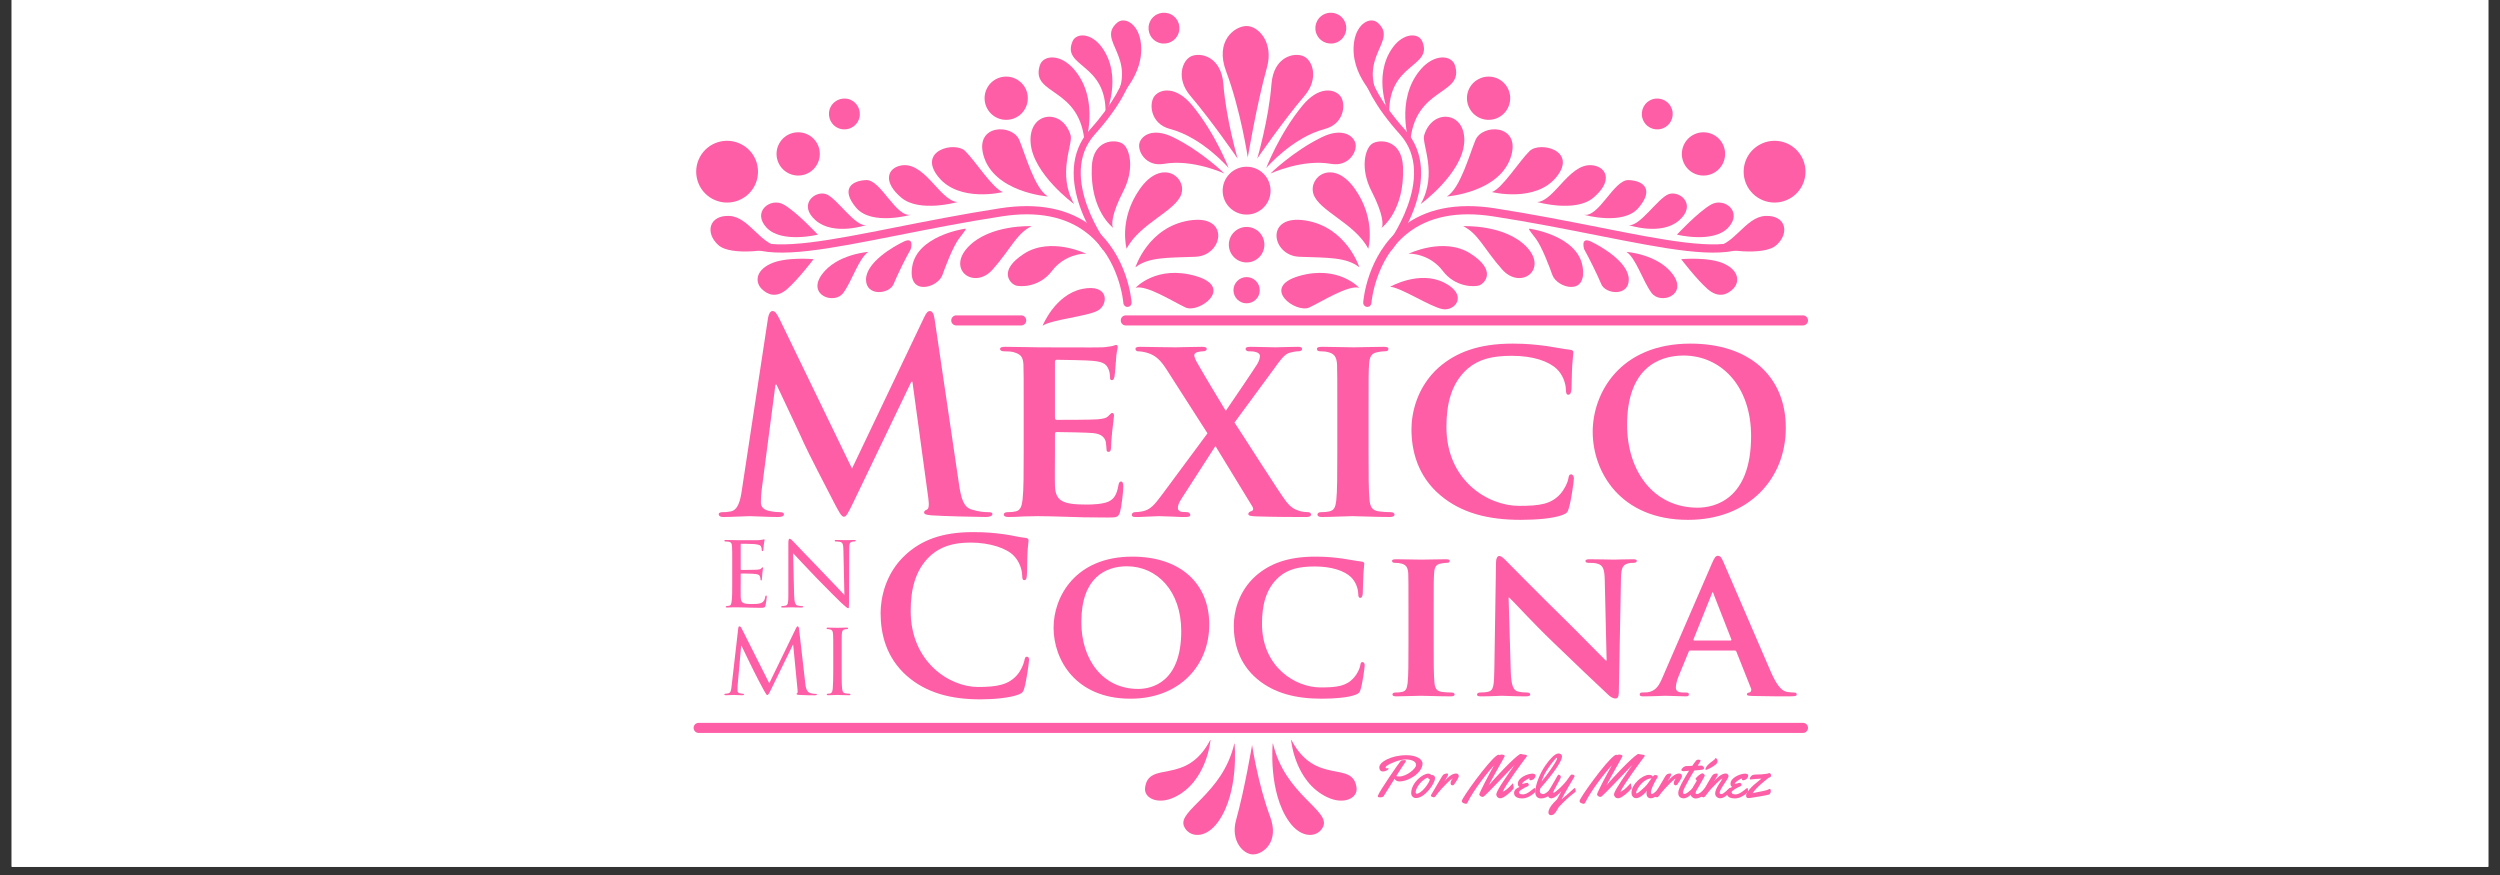 <svg xmlns="http://www.w3.org/2000/svg" xmlns:xlink="http://www.w3.org/1999/xlink" width="200" zoomAndPan="magnify" viewBox="0 0 150 52.5" height="70" preserveAspectRatio="xMidYMid meet" version="1.0"><rect x="0" y="0" width="150" height="52.5" fill="#333333" stroke="none"/><defs><clipPath id="id1"><path d="M 0.707 0 L 149.293 0 L 149.293 52.004 L 0.707 52.004 Z M 0.707 0 " clip-rule="nonzero"/></clipPath><clipPath id="id2"><path d="M 67.117 18.824 L 108.48 18.824 L 108.48 19.605 L 67.117 19.605 Z M 67.117 18.824 " clip-rule="nonzero"/></clipPath><clipPath id="id3"><path d="M 41.617 43.258 L 108.48 43.258 L 108.48 44 L 41.617 44 Z M 41.617 43.258 " clip-rule="nonzero"/></clipPath><clipPath id="id4"><path d="M 104 8 L 108.48 8 L 108.48 13 L 104 13 Z M 104 8 " clip-rule="nonzero"/></clipPath><clipPath id="id5"><path d="M 41.617 8 L 46 8 L 46 13 L 41.617 13 Z M 41.617 8 " clip-rule="nonzero"/></clipPath><clipPath id="id6"><path d="M 68 0.754 L 71 0.754 L 71 3 L 68 3 Z M 68 0.754 " clip-rule="nonzero"/></clipPath><clipPath id="id7"><path d="M 78 0.754 L 81 0.754 L 81 3 L 78 3 Z M 78 0.754 " clip-rule="nonzero"/></clipPath><clipPath id="id8"><path d="M 74.012 44.684 L 76.484 44.684 L 76.484 51.266 L 74.012 51.266 Z M 74.012 44.684 " clip-rule="nonzero"/></clipPath></defs><g clip-path="url(#id1)"><path fill="#ffffff" d="M 0.707 0 L 149.293 0 L 149.293 59.434 L 0.707 59.434 Z M 0.707 0 " fill-opacity="1" fill-rule="nonzero"/><path fill="#ffffff" d="M 0.707 0 L 149.293 0 L 149.293 52.004 L 0.707 52.004 Z M 0.707 0 " fill-opacity="1" fill-rule="nonzero"/><path fill="#ffffff" d="M 0.707 0 L 149.293 0 L 149.293 52.004 L 0.707 52.004 Z M 0.707 0 " fill-opacity="1" fill-rule="nonzero"/></g><path fill="#fd5ea6" d="M 61.574 19.227 C 61.574 19.395 61.438 19.527 61.27 19.527 L 57.379 19.527 C 57.211 19.527 57.074 19.395 57.074 19.227 C 57.074 19.059 57.211 18.922 57.379 18.922 L 61.27 18.922 C 61.438 18.922 61.574 19.059 61.574 19.227 " fill-opacity="1" fill-rule="nonzero"/><g clip-path="url(#id2)"><path fill="#fd5ea6" d="M 108.48 19.227 C 108.48 19.395 108.344 19.527 108.176 19.527 L 67.547 19.527 C 67.379 19.527 67.246 19.395 67.246 19.227 C 67.246 19.059 67.379 18.922 67.547 18.922 L 108.176 18.922 C 108.344 18.922 108.48 19.059 108.48 19.227 " fill-opacity="1" fill-rule="nonzero"/></g><g clip-path="url(#id3)"><path fill="#fd5ea6" d="M 108.48 43.672 C 108.48 43.84 108.344 43.977 108.176 43.977 L 41.922 43.977 C 41.754 43.977 41.617 43.84 41.617 43.672 C 41.617 43.504 41.754 43.371 41.922 43.371 L 108.176 43.371 C 108.344 43.371 108.48 43.504 108.48 43.672 " fill-opacity="1" fill-rule="nonzero"/></g><path fill="#fd5ea6" d="M 66.348 6.859 C 66.348 6.859 67.375 4.594 66.125 2.855 C 65.484 1.961 64.57 1.949 64.348 2.492 C 63.699 4.059 66.422 3.758 66.332 6.852 " fill-opacity="1" fill-rule="nonzero"/><path fill="#fd5ea6" d="M 66.875 6.09 C 66.875 6.09 68.773 4.539 68.434 2.461 C 68.258 1.395 67.461 0.984 67.023 1.367 C 65.77 2.465 68.301 3.387 66.867 6.074 " fill-opacity="1" fill-rule="nonzero"/><path fill="#fd5ea6" d="M 65.102 8.672 C 65.102 8.672 66.031 5.996 64.438 4.156 C 63.621 3.211 62.586 3.289 62.387 3.93 C 61.816 5.77 64.871 5.148 65.086 8.664 " fill-opacity="1" fill-rule="nonzero"/><path fill="#fd5ea6" d="M 67.742 18.395 C 67.84 18.355 67.902 18.262 67.895 18.152 C 67.887 18.035 67.672 15.309 65.562 13.625 C 64.176 12.52 62.309 12.141 60.012 12.496 C 57.738 12.848 55.621 13.27 53.754 13.637 C 49.824 14.418 46.719 15.031 45.195 14.406 C 45.07 14.352 44.926 14.414 44.871 14.539 C 44.82 14.664 44.883 14.809 45.008 14.859 C 46.668 15.543 49.68 14.945 53.852 14.121 C 55.715 13.754 57.824 13.332 60.086 12.984 C 62.238 12.648 63.977 12.992 65.25 14.008 C 67.191 15.551 67.402 18.16 67.402 18.188 C 67.414 18.32 67.531 18.426 67.664 18.414 C 67.691 18.414 67.719 18.406 67.742 18.395 " fill-opacity="1" fill-rule="nonzero"/><path fill="#fd5ea6" d="M 62.555 19.547 C 62.555 19.547 63.301 17.676 64.934 17.336 C 66.566 17 66.52 18.293 65.852 18.645 C 65.184 18.992 63.059 19.18 62.555 19.547 " fill-opacity="1" fill-rule="nonzero"/><path fill="#fd5ea6" d="M 65.188 15.23 C 65.188 15.23 63.055 14.188 61.449 15.219 C 59.848 16.254 60.625 16.996 60.906 17.113 C 61.223 17.242 62.387 17.227 63.117 16.258 C 63.848 15.289 64.973 15.188 65.188 15.23 " fill-opacity="1" fill-rule="nonzero"/><path fill="#fd5ea6" d="M 57.801 13.742 C 57.801 13.742 55.039 14.16 54.734 15.984 C 54.43 17.809 56.273 17.277 56.547 16.496 C 56.719 16.004 57.176 14.801 57.539 14.316 C 57.902 13.832 58.094 13.652 57.801 13.742 " fill-opacity="1" fill-rule="nonzero"/><path fill="#fd5ea6" d="M 54.641 14.957 C 54.641 14.957 54.887 14.191 54.242 14.488 C 53.602 14.789 51.965 15.738 51.961 16.773 C 51.961 17.805 53.363 17.652 53.613 17.051 C 53.859 16.449 54.387 15.395 54.641 14.957 " fill-opacity="1" fill-rule="nonzero"/><path fill="#fd5ea6" d="M 52.105 15.113 C 52.105 15.113 50.191 15.246 49.305 16.48 C 48.418 17.715 50.062 18.297 50.598 17.574 C 51.129 16.852 51.527 15.488 52.105 15.113 " fill-opacity="1" fill-rule="nonzero"/><path fill="#fd5ea6" d="M 48.816 15.551 C 48.816 15.551 47.117 15.391 46.203 15.84 C 45.289 16.285 45.34 16.965 45.688 17.32 C 46.035 17.672 46.57 17.918 47.23 17.344 C 47.891 16.766 48.816 15.551 48.816 15.551 " fill-opacity="1" fill-rule="nonzero"/><path fill="#fd5ea6" d="M 46.516 14.91 C 46.516 14.91 43.898 15.43 43.094 14.699 C 42.289 13.969 42.543 12.898 43.766 12.957 C 44.992 13.012 45.691 14.852 46.977 14.816 C 48.262 14.781 46.516 14.91 46.516 14.91 " fill-opacity="1" fill-rule="nonzero"/><path fill="#fd5ea6" d="M 49.07 14.078 C 49.07 14.078 46.895 14.617 45.996 13.66 C 45.098 12.703 46.23 11.828 47.016 12.27 C 47.801 12.711 49.07 14.078 49.07 14.078 " fill-opacity="1" fill-rule="nonzero"/><path fill="#fd5ea6" d="M 51.996 13.496 C 51.996 13.496 50.043 14.172 48.949 13.23 C 47.855 12.285 48.895 11.422 49.555 11.645 C 50.215 11.871 51.336 13.668 51.996 13.496 " fill-opacity="1" fill-rule="nonzero"/><path fill="#fd5ea6" d="M 54.672 12.879 C 54.672 12.879 52.293 13.57 51.363 12.457 C 50.434 11.348 51.086 10.84 51.973 10.805 C 52.859 10.77 53.762 13.094 54.672 12.879 " fill-opacity="1" fill-rule="nonzero"/><path fill="#fd5ea6" d="M 57.457 12.121 C 57.457 12.121 55.164 12.777 54.078 11.859 C 52.996 10.945 53.246 10.188 53.895 9.973 C 55.418 9.473 56.371 12.074 57.457 12.121 " fill-opacity="1" fill-rule="nonzero"/><path fill="#fd5ea6" d="M 60.176 11.523 C 60.176 11.523 57.547 12.18 56.293 10.605 C 55.035 9.031 57.297 8.457 57.914 9.066 C 58.535 9.672 59.555 11.312 60.176 11.523 " fill-opacity="1" fill-rule="nonzero"/><path fill="#fd5ea6" d="M 62.875 11.789 C 62.875 11.789 59.617 11.547 59.004 9.305 C 58.496 7.449 60.746 7.414 61.16 8.406 C 61.52 9.258 62.078 11.32 62.875 11.789 " fill-opacity="1" fill-rule="nonzero"/><path fill="#fd5ea6" d="M 64.445 12.242 C 64.445 12.242 61.969 10.434 61.836 8.559 C 61.703 6.68 63.75 6.469 64.238 8.121 C 64.391 8.645 63.414 10.422 64.445 12.242 " fill-opacity="1" fill-rule="nonzero"/><path fill="#fd5ea6" d="M 66.812 13.688 C 66.812 13.688 65.391 12.672 65.508 10 C 65.582 8.34 66.949 8.336 67.367 8.629 C 67.789 8.918 68.094 10.125 67.395 11.48 C 66.691 12.84 66.656 13.555 66.812 13.688 " fill-opacity="1" fill-rule="nonzero"/><path fill="#fd5ea6" d="M 67.598 14.926 C 67.598 14.926 67.098 13.168 68.395 11.332 C 69.695 9.488 71.191 10.598 70.887 11.625 C 70.582 12.652 68.363 13.41 67.598 14.926 " fill-opacity="1" fill-rule="nonzero"/><path fill="#fd5ea6" d="M 68.125 16.039 C 68.125 16.039 68.887 13.625 71.355 13.23 C 73.824 12.832 73.402 15.34 71.73 15.406 C 70.055 15.469 68.902 15.418 68.125 16.039 " fill-opacity="1" fill-rule="nonzero"/><path fill="#fd5ea6" d="M 68.137 17.266 C 68.137 17.266 69.395 15.879 71.746 16.562 C 74.102 17.25 71.922 18.82 71.133 18.449 C 70.344 18.078 68.801 17.09 68.137 17.266 " fill-opacity="1" fill-rule="nonzero"/><path fill="#fd5ea6" d="M 61.895 13.57 C 61.895 13.57 59.379 13.453 58.082 14.824 C 56.789 16.195 58.457 17.398 59.551 16.18 C 60.641 14.957 60.98 14.016 61.895 13.57 " fill-opacity="1" fill-rule="nonzero"/><path fill="#fd5ea6" d="M 66.195 15.023 C 66.059 14.844 62.863 10.598 65.391 7.781 C 68.234 4.621 67.699 2.922 67.691 2.906 L 68.074 2.766 C 68.102 2.844 68.727 4.684 65.695 8.055 C 63.391 10.617 66.488 14.734 66.52 14.773 " fill-opacity="1" fill-rule="nonzero"/><path fill="#fd5ea6" d="M 74.867 9.445 C 74.867 9.445 74.445 6.625 73.566 4.277 C 72.887 2.465 74.059 1.582 74.773 1.562 C 75.484 1.539 76.441 2.531 76.016 4.051 C 75.395 6.277 74.867 9.445 74.867 9.445 " fill-opacity="1" fill-rule="nonzero"/><path fill="#fd5ea6" d="M 75.434 9.516 C 75.434 9.516 76.125 7.176 76.289 5.043 C 76.418 3.395 77.648 3.129 78.207 3.371 C 78.766 3.613 79.148 4.723 78.27 5.75 C 76.988 7.25 75.434 9.516 75.434 9.516 " fill-opacity="1" fill-rule="nonzero"/><path fill="#fd5ea6" d="M 75.973 10.082 C 75.973 10.082 76.742 8.051 78.141 6.344 C 79.105 5.164 80.043 5.316 80.406 5.746 C 80.773 6.172 80.691 7.422 79.488 7.738 C 77.539 8.246 75.973 10.082 75.973 10.082 " fill-opacity="1" fill-rule="nonzero"/><path fill="#fd5ea6" d="M 76.223 10.414 C 76.223 10.414 77.574 9.082 79.305 8.234 C 80.504 7.648 81.191 8.113 81.324 8.586 C 81.461 9.059 80.941 10.02 79.867 9.832 C 78.137 9.523 76.223 10.414 76.223 10.414 " fill-opacity="1" fill-rule="nonzero"/><path fill="#fd5ea6" d="M 74.258 9.516 C 74.258 9.516 73.566 7.176 73.402 5.043 C 73.273 3.395 72.047 3.129 71.484 3.371 C 70.926 3.613 70.543 4.723 71.422 5.75 C 72.703 7.25 74.258 9.516 74.258 9.516 " fill-opacity="1" fill-rule="nonzero"/><path fill="#fd5ea6" d="M 73.719 10.082 C 73.719 10.082 72.949 8.051 71.551 6.344 C 70.586 5.164 69.648 5.316 69.285 5.746 C 68.922 6.172 69 7.422 70.203 7.738 C 72.152 8.246 73.719 10.082 73.719 10.082 " fill-opacity="1" fill-rule="nonzero"/><path fill="#fd5ea6" d="M 73.469 10.414 C 73.469 10.414 72.117 9.082 70.387 8.234 C 69.188 7.648 68.5 8.113 68.367 8.586 C 68.234 9.059 68.75 10.02 69.824 9.832 C 71.555 9.523 73.469 10.414 73.469 10.414 " fill-opacity="1" fill-rule="nonzero"/><path fill="#fd5ea6" d="M 74.797 10.004 C 75.59 10.004 76.234 10.648 76.234 11.441 C 76.234 12.23 75.59 12.875 74.797 12.875 C 74.004 12.875 73.359 12.23 73.359 11.441 C 73.359 10.648 74.004 10.004 74.797 10.004 " fill-opacity="1" fill-rule="nonzero"/><path fill="#fd5ea6" d="M 74.797 13.617 C 75.387 13.617 75.863 14.094 75.863 14.68 C 75.863 15.27 75.387 15.746 74.797 15.746 C 74.207 15.746 73.73 15.27 73.73 14.68 C 73.73 14.094 74.207 13.617 74.797 13.617 " fill-opacity="1" fill-rule="nonzero"/><path fill="#fd5ea6" d="M 74.797 16.625 C 75.23 16.625 75.586 16.98 75.586 17.414 C 75.586 17.848 75.23 18.199 74.797 18.199 C 74.363 18.199 74.008 17.848 74.008 17.414 C 74.008 16.98 74.363 16.625 74.797 16.625 " fill-opacity="1" fill-rule="nonzero"/><g clip-path="url(#id4)"><path fill="#fd5ea6" d="M 105.594 8.672 C 106.492 8.184 107.617 8.52 108.105 9.418 C 108.594 10.32 108.258 11.445 107.355 11.93 C 106.457 12.418 105.332 12.082 104.844 11.184 C 104.355 10.281 104.691 9.156 105.594 8.672 " fill-opacity="1" fill-rule="nonzero"/></g><path fill="#fd5ea6" d="M 101.59 8.094 C 102.223 7.754 103.012 7.988 103.352 8.617 C 103.691 9.25 103.457 10.035 102.828 10.375 C 102.195 10.719 101.41 10.484 101.066 9.852 C 100.727 9.223 100.961 8.438 101.59 8.094 " fill-opacity="1" fill-rule="nonzero"/><path fill="#fd5ea6" d="M 98.996 6.023 C 99.445 5.781 100.008 5.949 100.25 6.398 C 100.496 6.848 100.328 7.41 99.875 7.652 C 99.426 7.895 98.863 7.73 98.621 7.277 C 98.379 6.828 98.543 6.266 98.996 6.023 " fill-opacity="1" fill-rule="nonzero"/><g clip-path="url(#id5)"><path fill="#fd5ea6" d="M 44.508 8.672 C 43.605 8.184 42.48 8.52 41.996 9.418 C 41.508 10.32 41.844 11.445 42.742 11.93 C 43.645 12.418 44.77 12.082 45.258 11.184 C 45.742 10.281 45.41 9.156 44.508 8.672 " fill-opacity="1" fill-rule="nonzero"/></g><path fill="#fd5ea6" d="M 48.508 8.094 C 47.879 7.754 47.09 7.988 46.75 8.617 C 46.406 9.25 46.645 10.035 47.273 10.375 C 47.902 10.719 48.691 10.484 49.031 9.852 C 49.375 9.223 49.141 8.438 48.508 8.094 " fill-opacity="1" fill-rule="nonzero"/><path fill="#fd5ea6" d="M 60.988 4.754 C 60.359 4.41 59.57 4.645 59.23 5.277 C 58.891 5.906 59.125 6.691 59.754 7.035 C 60.387 7.375 61.172 7.141 61.512 6.512 C 61.855 5.879 61.621 5.094 60.988 4.754 " fill-opacity="1" fill-rule="nonzero"/><path fill="#fd5ea6" d="M 51.105 6.023 C 50.656 5.781 50.094 5.949 49.848 6.398 C 49.605 6.848 49.773 7.41 50.223 7.652 C 50.676 7.895 51.234 7.73 51.48 7.277 C 51.723 6.828 51.555 6.266 51.105 6.023 " fill-opacity="1" fill-rule="nonzero"/><g clip-path="url(#id6)"><path fill="#fd5ea6" d="M 70.281 0.875 C 69.828 0.633 69.266 0.797 69.023 1.25 C 68.781 1.699 68.945 2.262 69.398 2.504 C 69.848 2.746 70.41 2.578 70.652 2.129 C 70.898 1.68 70.73 1.117 70.281 0.875 " fill-opacity="1" fill-rule="nonzero"/></g><path fill="#fd5ea6" d="M 83.34 6.859 C 83.34 6.859 82.312 4.594 83.562 2.855 C 84.203 1.961 85.117 1.949 85.34 2.492 C 85.988 4.059 83.266 3.758 83.355 6.852 " fill-opacity="1" fill-rule="nonzero"/><path fill="#fd5ea6" d="M 82.812 6.09 C 82.812 6.09 80.914 4.539 81.254 2.461 C 81.43 1.395 82.23 0.984 82.664 1.367 C 83.922 2.465 81.387 3.387 82.82 6.074 " fill-opacity="1" fill-rule="nonzero"/><path fill="#fd5ea6" d="M 84.586 8.672 C 84.586 8.672 83.656 5.996 85.25 4.156 C 86.066 3.211 87.102 3.289 87.301 3.93 C 87.871 5.77 84.82 5.148 84.602 8.664 " fill-opacity="1" fill-rule="nonzero"/><path fill="#fd5ea6" d="M 81.945 18.395 C 81.852 18.355 81.785 18.262 81.793 18.152 C 81.801 18.035 82.016 15.309 84.129 13.625 C 85.516 12.52 87.383 12.141 89.676 12.496 C 91.949 12.848 94.066 13.27 95.934 13.637 C 99.863 14.418 102.969 15.031 104.492 14.406 C 104.621 14.352 104.762 14.414 104.816 14.539 C 104.867 14.664 104.809 14.809 104.68 14.859 C 103.02 15.543 100.008 14.945 95.84 14.121 C 93.977 13.754 91.863 13.332 89.602 12.984 C 87.449 12.648 85.711 12.992 84.438 14.008 C 82.496 15.551 82.285 18.16 82.285 18.188 C 82.273 18.32 82.156 18.426 82.023 18.414 C 81.996 18.414 81.969 18.406 81.945 18.395 " fill-opacity="1" fill-rule="nonzero"/><path fill="#fd5ea6" d="M 83.406 17.207 C 83.406 17.207 85.16 16.203 86.648 16.957 C 88.133 17.707 87.293 18.691 86.551 18.547 C 85.809 18.406 84.031 17.234 83.406 17.207 " fill-opacity="1" fill-rule="nonzero"/><path fill="#fd5ea6" d="M 84.5 15.23 C 84.5 15.23 86.637 14.188 88.238 15.219 C 89.84 16.254 89.062 16.996 88.781 17.113 C 88.465 17.242 87.301 17.227 86.57 16.258 C 85.84 15.289 84.719 15.188 84.5 15.23 " fill-opacity="1" fill-rule="nonzero"/><path fill="#fd5ea6" d="M 91.887 13.742 C 91.887 13.742 94.648 14.16 94.953 15.984 C 95.262 17.809 93.414 17.277 93.141 16.496 C 92.969 16.004 92.512 14.801 92.148 14.316 C 91.785 13.832 91.594 13.652 91.887 13.742 " fill-opacity="1" fill-rule="nonzero"/><path fill="#fd5ea6" d="M 95.051 14.957 C 95.051 14.957 94.805 14.191 95.445 14.488 C 96.086 14.789 97.723 15.738 97.727 16.773 C 97.73 17.805 96.324 17.652 96.078 17.051 C 95.828 16.449 95.301 15.395 95.051 14.957 " fill-opacity="1" fill-rule="nonzero"/><path fill="#fd5ea6" d="M 97.586 15.113 C 97.586 15.113 99.496 15.246 100.383 16.48 C 101.27 17.715 99.625 18.297 99.094 17.574 C 98.559 16.852 98.16 15.488 97.586 15.113 " fill-opacity="1" fill-rule="nonzero"/><path fill="#fd5ea6" d="M 100.871 15.551 C 100.871 15.551 102.57 15.391 103.484 15.84 C 104.398 16.285 104.348 16.965 104 17.32 C 103.652 17.672 103.117 17.918 102.457 17.344 C 101.797 16.766 100.871 15.551 100.871 15.551 " fill-opacity="1" fill-rule="nonzero"/><path fill="#fd5ea6" d="M 103.172 14.91 C 103.172 14.91 105.789 15.43 106.594 14.699 C 107.398 13.969 107.145 12.898 105.922 12.957 C 104.695 13.012 103.996 14.852 102.711 14.816 C 101.426 14.781 103.172 14.91 103.172 14.91 " fill-opacity="1" fill-rule="nonzero"/><path fill="#fd5ea6" d="M 100.617 14.078 C 100.617 14.078 102.793 14.617 103.691 13.66 C 104.594 12.703 103.457 11.828 102.672 12.27 C 101.887 12.711 100.617 14.078 100.617 14.078 " fill-opacity="1" fill-rule="nonzero"/><path fill="#fd5ea6" d="M 97.695 13.496 C 97.695 13.496 99.645 14.172 100.738 13.23 C 101.832 12.285 100.793 11.422 100.133 11.645 C 99.473 11.871 98.355 13.668 97.695 13.496 " fill-opacity="1" fill-rule="nonzero"/><path fill="#fd5ea6" d="M 95.016 12.879 C 95.016 12.879 97.395 13.57 98.324 12.457 C 99.258 11.348 98.602 10.84 97.715 10.805 C 96.828 10.77 95.926 13.094 95.016 12.879 " fill-opacity="1" fill-rule="nonzero"/><path fill="#fd5ea6" d="M 92.23 12.121 C 92.23 12.121 94.527 12.777 95.605 11.859 C 96.691 10.945 96.441 10.188 95.797 9.973 C 94.27 9.473 93.32 12.074 92.23 12.121 " fill-opacity="1" fill-rule="nonzero"/><path fill="#fd5ea6" d="M 89.516 11.523 C 89.516 11.523 92.141 12.18 93.398 10.605 C 94.652 9.031 92.395 8.457 91.773 9.066 C 91.152 9.672 90.133 11.312 89.516 11.523 " fill-opacity="1" fill-rule="nonzero"/><path fill="#fd5ea6" d="M 86.812 11.789 C 86.812 11.789 90.074 11.547 90.684 9.305 C 91.191 7.449 88.941 7.414 88.527 8.406 C 88.172 9.258 87.609 11.32 86.812 11.789 " fill-opacity="1" fill-rule="nonzero"/><path fill="#fd5ea6" d="M 85.242 12.242 C 85.242 12.242 87.719 10.434 87.852 8.559 C 87.984 6.68 85.938 6.469 85.449 8.121 C 85.297 8.645 86.273 10.422 85.242 12.242 " fill-opacity="1" fill-rule="nonzero"/><path fill="#fd5ea6" d="M 82.875 13.688 C 82.875 13.688 84.297 12.672 84.18 10 C 84.105 8.34 82.742 8.336 82.32 8.629 C 81.898 8.918 81.594 10.125 82.297 11.48 C 82.996 12.84 83.031 13.555 82.875 13.688 " fill-opacity="1" fill-rule="nonzero"/><path fill="#fd5ea6" d="M 82.094 14.926 C 82.094 14.926 82.59 13.168 81.293 11.332 C 79.992 9.488 78.496 10.598 78.801 11.625 C 79.105 12.652 81.324 13.41 82.094 14.926 " fill-opacity="1" fill-rule="nonzero"/><path fill="#fd5ea6" d="M 81.562 16.039 C 81.562 16.039 80.801 13.625 78.332 13.23 C 75.863 12.832 76.285 15.34 77.957 15.406 C 79.633 15.469 80.789 15.418 81.562 16.039 " fill-opacity="1" fill-rule="nonzero"/><path fill="#fd5ea6" d="M 81.551 17.266 C 81.551 17.266 80.293 15.879 77.941 16.562 C 75.59 17.25 77.766 18.82 78.555 18.449 C 79.344 18.078 80.891 17.09 81.551 17.266 " fill-opacity="1" fill-rule="nonzero"/><path fill="#fd5ea6" d="M 87.793 13.57 C 87.793 13.57 90.309 13.453 91.605 14.824 C 92.898 16.195 91.23 17.398 90.141 16.18 C 89.047 14.957 88.707 14.016 87.793 13.57 " fill-opacity="1" fill-rule="nonzero"/><path fill="#fd5ea6" d="M 83.492 15.023 C 83.629 14.844 86.824 10.598 84.297 7.781 C 81.453 4.621 81.988 2.922 81.996 2.906 L 81.613 2.766 C 81.586 2.844 80.961 4.684 83.992 8.055 C 86.297 10.617 83.199 14.734 83.168 14.773 " fill-opacity="1" fill-rule="nonzero"/><path fill="#fd5ea6" d="M 88.699 4.754 C 89.328 4.41 90.117 4.645 90.457 5.277 C 90.797 5.906 90.562 6.691 89.934 7.035 C 89.305 7.375 88.516 7.141 88.176 6.512 C 87.832 5.879 88.066 5.094 88.699 4.754 " fill-opacity="1" fill-rule="nonzero"/><g clip-path="url(#id7)"><path fill="#fd5ea6" d="M 79.41 0.875 C 79.859 0.633 80.422 0.797 80.664 1.25 C 80.91 1.699 80.742 2.262 80.289 2.504 C 79.84 2.746 79.277 2.578 79.035 2.129 C 78.789 1.68 78.957 1.117 79.41 0.875 " fill-opacity="1" fill-rule="nonzero"/></g><path fill="#fd5ea6" d="M 46.082 19.078 C 46.129 18.809 46.227 18.664 46.352 18.664 C 46.48 18.664 46.574 18.746 46.781 19.16 L 51.121 28.113 L 55.445 19.047 C 55.57 18.793 55.652 18.664 55.793 18.664 C 55.938 18.664 56.031 18.824 56.078 19.16 L 57.527 28.969 C 57.668 29.969 57.828 30.43 58.305 30.574 C 58.766 30.715 59.082 30.73 59.289 30.73 C 59.434 30.73 59.543 30.746 59.543 30.844 C 59.543 30.969 59.355 31.02 59.133 31.02 C 58.734 31.02 56.539 30.969 55.906 30.922 C 55.539 30.891 55.445 30.844 55.445 30.746 C 55.445 30.668 55.508 30.621 55.617 30.574 C 55.715 30.543 55.762 30.336 55.699 29.891 L 54.746 22.906 L 54.68 22.906 L 51.215 30.113 C 50.852 30.859 50.77 31.004 50.629 31.004 C 50.484 31.004 50.324 30.684 50.07 30.207 C 49.691 29.477 48.434 27.047 48.242 26.605 C 48.102 26.27 47.148 24.27 46.59 23.078 L 46.527 23.078 L 45.699 29.398 C 45.668 29.684 45.652 29.891 45.652 30.145 C 45.652 30.445 45.859 30.59 46.129 30.652 C 46.418 30.715 46.637 30.73 46.797 30.73 C 46.926 30.73 47.035 30.762 47.035 30.844 C 47.035 30.984 46.895 31.02 46.656 31.02 C 45.988 31.02 45.273 30.969 44.984 30.969 C 44.684 30.969 43.922 31.02 43.414 31.02 C 43.254 31.02 43.125 30.984 43.125 30.844 C 43.125 30.762 43.223 30.73 43.379 30.73 C 43.508 30.73 43.617 30.73 43.855 30.684 C 44.301 30.59 44.43 29.969 44.508 29.43 " fill-opacity="1" fill-rule="nonzero"/><path fill="#fd5ea6" d="M 61.422 24.715 C 61.422 22.668 61.422 22.285 61.406 21.855 C 61.371 21.398 61.246 21.254 60.801 21.125 C 60.688 21.094 60.449 21.078 60.246 21.078 C 60.102 21.078 60.004 21.031 60.004 20.938 C 60.004 20.84 60.117 20.809 60.324 20.809 C 61.055 20.809 61.945 20.84 62.344 20.84 C 62.785 20.84 65.887 20.855 66.156 20.84 C 66.41 20.824 66.633 20.777 66.746 20.762 C 66.824 20.746 66.902 20.699 66.969 20.699 C 67.047 20.699 67.062 20.762 67.062 20.824 C 67.062 20.922 66.984 21.078 66.953 21.699 C 66.934 21.84 66.902 22.43 66.871 22.586 C 66.855 22.652 66.824 22.809 66.715 22.809 C 66.617 22.809 66.602 22.746 66.602 22.637 C 66.602 22.539 66.586 22.301 66.508 22.145 C 66.395 21.906 66.285 21.715 65.586 21.652 C 65.348 21.617 63.676 21.586 63.391 21.586 C 63.328 21.586 63.297 21.637 63.297 21.715 L 63.297 25.047 C 63.297 25.129 63.312 25.191 63.391 25.191 C 63.707 25.191 65.52 25.191 65.84 25.16 C 66.172 25.129 66.379 25.098 66.508 24.953 C 66.617 24.859 66.664 24.777 66.73 24.777 C 66.793 24.777 66.84 24.844 66.84 24.922 C 66.84 25 66.809 25.223 66.73 25.906 C 66.695 26.176 66.664 26.715 66.664 26.812 C 66.664 26.922 66.648 27.113 66.523 27.113 C 66.426 27.113 66.395 27.062 66.395 27 C 66.379 26.859 66.379 26.684 66.348 26.508 C 66.27 26.238 66.094 26.031 65.57 25.984 C 65.312 25.953 63.727 25.922 63.375 25.922 C 63.312 25.922 63.297 25.984 63.297 26.062 L 63.297 27.145 C 63.297 27.605 63.281 28.746 63.297 29.145 C 63.328 30.066 63.758 30.273 65.188 30.273 C 65.551 30.273 66.141 30.254 66.508 30.098 C 66.855 29.938 67.016 29.652 67.109 29.098 C 67.141 28.953 67.176 28.891 67.27 28.891 C 67.379 28.891 67.398 29.066 67.398 29.207 C 67.398 29.508 67.285 30.43 67.207 30.699 C 67.109 31.051 66.984 31.051 66.457 31.051 C 65.41 31.051 64.566 31.035 63.883 31.004 C 63.199 30.984 62.676 30.969 62.262 30.969 C 62.105 30.969 61.801 30.984 61.469 30.984 C 61.133 31.004 60.785 31.02 60.5 31.02 C 60.324 31.02 60.227 30.969 60.227 30.875 C 60.227 30.812 60.277 30.73 60.449 30.73 C 60.656 30.73 60.816 30.715 60.945 30.684 C 61.23 30.621 61.309 30.367 61.355 29.969 C 61.422 29.398 61.422 28.336 61.422 27.098 " fill-opacity="1" fill-rule="nonzero"/><path fill="#fd5ea6" d="M 74.07 25.352 C 74.516 26.016 76.836 29.684 77.188 30.113 C 77.426 30.414 77.648 30.559 77.949 30.652 C 78.141 30.715 78.363 30.73 78.492 30.73 C 78.586 30.73 78.664 30.797 78.664 30.875 C 78.664 30.969 78.555 31.02 78.395 31.02 L 77.98 31.02 C 77.648 31.02 76.535 31.02 75.391 30.984 C 75.027 30.969 74.898 30.938 74.898 30.844 C 74.898 30.762 74.961 30.699 75.09 30.668 C 75.152 30.652 75.25 30.559 75.137 30.383 C 74.328 29.066 73.562 27.793 72.926 26.762 L 70.879 29.938 C 70.734 30.16 70.656 30.367 70.672 30.508 C 70.688 30.637 70.812 30.715 70.941 30.715 C 71.02 30.715 71.133 30.73 71.242 30.73 C 71.32 30.73 71.418 30.812 71.418 30.891 C 71.418 30.984 71.32 31.02 71.133 31.02 L 70.879 31.02 C 70.797 31.02 69.875 30.969 69.527 30.969 C 69.258 30.969 68.574 31.02 68.352 31.02 L 68.113 31.02 C 67.969 31.02 67.906 30.969 67.906 30.891 C 67.906 30.812 67.984 30.73 68.094 30.73 C 68.191 30.73 68.398 30.715 68.605 30.668 C 69.016 30.559 69.238 30.336 69.719 29.684 L 72.449 26 L 69.988 22.16 C 69.637 21.617 69.352 21.332 68.859 21.176 C 68.637 21.109 68.414 21.078 68.27 21.078 C 68.191 21.078 68.129 21.016 68.129 20.922 C 68.129 20.84 68.238 20.809 68.414 20.809 C 68.746 20.809 69.875 20.84 70.543 20.84 C 70.734 20.84 71.594 20.809 72.117 20.809 C 72.309 20.809 72.402 20.84 72.402 20.938 C 72.402 21.031 72.309 21.078 72.18 21.078 C 72.102 21.078 71.957 21.094 71.848 21.125 C 71.719 21.16 71.656 21.238 71.656 21.316 C 71.656 21.398 71.719 21.57 71.801 21.715 C 72.418 22.793 72.992 23.73 73.547 24.652 C 73.961 24.047 75.199 22.223 75.438 21.84 C 75.551 21.652 75.598 21.461 75.598 21.348 C 75.598 21.254 75.504 21.16 75.359 21.125 C 75.215 21.078 75.027 21.078 74.914 21.078 C 74.836 21.078 74.738 21.031 74.738 20.938 C 74.738 20.84 74.836 20.809 75.043 20.809 C 75.582 20.809 76.234 20.84 76.504 20.84 C 76.773 20.84 77.348 20.809 77.871 20.809 C 78.031 20.809 78.125 20.84 78.125 20.938 C 78.125 21.016 78.047 21.078 77.902 21.078 C 77.758 21.078 77.586 21.109 77.395 21.16 C 77.074 21.238 76.82 21.602 76.395 22.191 " fill-opacity="1" fill-rule="nonzero"/><path fill="#fd5ea6" d="M 80.238 24.715 C 80.238 22.668 80.238 22.285 80.223 21.855 C 80.191 21.398 80.047 21.238 79.746 21.145 C 79.586 21.094 79.414 21.078 79.238 21.078 C 79.094 21.078 79.016 21.047 79.016 20.922 C 79.016 20.84 79.125 20.809 79.348 20.809 C 79.875 20.809 80.828 20.84 81.223 20.84 C 81.574 20.84 82.48 20.809 83.02 20.809 C 83.195 20.809 83.305 20.84 83.305 20.922 C 83.305 21.047 83.227 21.078 83.082 21.078 C 82.941 21.078 82.828 21.094 82.672 21.125 C 82.289 21.191 82.176 21.379 82.145 21.855 C 82.113 22.285 82.113 22.668 82.113 24.715 L 82.113 27.098 C 82.113 28.398 82.113 29.477 82.176 30.051 C 82.227 30.414 82.32 30.621 82.734 30.684 C 82.926 30.715 83.242 30.73 83.449 30.73 C 83.609 30.73 83.672 30.812 83.672 30.875 C 83.672 30.969 83.559 31.02 83.402 31.02 C 82.48 31.02 81.527 30.969 81.145 30.969 C 80.828 30.969 79.875 31.02 79.316 31.02 C 79.141 31.02 79.047 30.969 79.047 30.875 C 79.047 30.812 79.094 30.73 79.27 30.73 C 79.477 30.73 79.637 30.715 79.762 30.684 C 80.047 30.621 80.129 30.43 80.176 30.035 C 80.238 29.477 80.238 28.398 80.238 27.098 " fill-opacity="1" fill-rule="nonzero"/><path fill="#fd5ea6" d="M 86.438 29.73 C 85.055 28.574 84.688 27.047 84.688 25.746 C 84.688 24.824 84.992 23.238 86.324 22.047 C 87.344 21.16 88.68 20.617 90.762 20.617 C 91.637 20.617 92.16 20.684 92.797 20.762 C 93.32 20.84 93.781 20.938 94.195 20.984 C 94.352 21 94.402 21.062 94.402 21.141 C 94.402 21.254 94.367 21.414 94.336 21.891 C 94.305 22.332 94.305 23.078 94.289 23.352 C 94.273 23.539 94.227 23.684 94.098 23.684 C 93.988 23.684 93.957 23.57 93.957 23.398 C 93.941 22.969 93.766 22.492 93.414 22.145 C 92.938 21.684 92 21.348 90.711 21.348 C 89.488 21.348 88.711 21.57 88.074 22.109 C 87.043 23 86.785 24.301 86.785 25.621 C 86.785 28.828 89.266 30.352 91.141 30.352 C 92.383 30.352 93.066 30.254 93.621 29.637 C 93.859 29.367 94.051 28.984 94.098 28.73 C 94.129 28.523 94.164 28.461 94.273 28.461 C 94.367 28.461 94.434 28.59 94.434 28.699 C 94.434 28.859 94.273 30.035 94.129 30.492 C 94.066 30.73 94.004 30.797 93.766 30.891 C 93.207 31.113 92.145 31.191 91.238 31.191 C 89.328 31.191 87.707 30.797 86.438 29.73 " fill-opacity="1" fill-rule="nonzero"/><path fill="#fd5ea6" d="M 105.066 26.16 C 105.066 23.176 103.27 21.332 101.012 21.332 C 99.453 21.332 97.625 22.16 97.625 25.492 C 97.625 28.27 99.215 30.461 101.855 30.461 C 102.84 30.461 105.066 30 105.066 26.16 M 95.562 25.906 C 95.562 23.602 97.184 20.617 101.426 20.617 C 104.953 20.617 107.148 22.57 107.148 25.668 C 107.148 28.762 104.891 31.191 101.281 31.191 C 97.215 31.191 95.562 28.305 95.562 25.906 " fill-opacity="1" fill-rule="nonzero"/><path fill="#fd5ea6" d="M 76.363 44.609 C 76.363 44.609 76.082 47.527 77.348 49.301 C 78.121 50.387 79.113 50.238 79.395 49.582 C 79.812 48.613 77.09 47.672 76.383 44.617 " fill-opacity="1" fill-rule="nonzero"/><path fill="#fd5ea6" d="M 77.465 44.391 C 77.465 44.391 77.672 46.91 79.641 47.836 C 80.648 48.312 81.465 47.875 81.395 47.281 C 81.195 45.57 78.93 47.184 77.484 44.395 " fill-opacity="1" fill-rule="nonzero"/><path fill="#fd5ea6" d="M 72.633 44.391 C 72.633 44.391 72.426 46.91 70.461 47.836 C 69.449 48.312 68.637 47.875 68.703 47.281 C 68.902 45.57 71.172 47.184 72.617 44.395 " fill-opacity="1" fill-rule="nonzero"/><path fill="#fd5ea6" d="M 74.074 44.609 C 74.074 44.609 74.359 47.527 73.094 49.301 C 72.32 50.387 71.328 50.238 71.043 49.582 C 70.629 48.613 73.348 47.672 74.059 44.617 " fill-opacity="1" fill-rule="nonzero"/><g clip-path="url(#id8)"><path fill="#fd5ea6" d="M 75.125 44.699 C 75.125 44.699 75.477 47.047 76.207 49 C 76.773 50.512 75.797 51.246 75.203 51.266 C 74.609 51.281 73.812 50.457 74.168 49.191 C 74.684 47.34 75.125 44.699 75.125 44.699 " fill-opacity="1" fill-rule="nonzero"/></g><path fill="#fd5ea6" d="M 54.426 40.566 C 53.168 39.465 52.836 38.031 52.836 36.789 C 52.836 35.922 53.105 34.41 54.336 33.285 C 55.258 32.438 56.473 31.926 58.383 31.926 C 59.18 31.926 59.652 31.977 60.242 32.055 C 60.727 32.121 61.137 32.234 61.523 32.273 C 61.664 32.285 61.715 32.352 61.715 32.426 C 61.715 32.527 61.676 32.684 61.652 33.129 C 61.625 33.555 61.637 34.258 61.613 34.512 C 61.598 34.703 61.574 34.809 61.457 34.809 C 61.355 34.809 61.332 34.703 61.332 34.527 C 61.316 34.129 61.152 33.68 60.832 33.348 C 60.406 32.898 59.406 32.555 58.23 32.555 C 57.113 32.555 56.383 32.836 55.82 33.348 C 54.887 34.207 54.641 35.422 54.641 36.664 C 54.641 39.711 56.961 41.219 58.68 41.219 C 59.816 41.219 60.512 41.09 61.023 40.504 C 61.242 40.258 61.406 39.887 61.457 39.656 C 61.496 39.453 61.523 39.402 61.625 39.402 C 61.715 39.402 61.742 39.492 61.742 39.594 C 61.742 39.746 61.586 40.863 61.457 41.297 C 61.395 41.516 61.344 41.578 61.125 41.668 C 60.613 41.871 59.641 41.961 58.82 41.961 C 57.062 41.961 55.59 41.578 54.426 40.566 " fill-opacity="1" fill-rule="nonzero"/><path fill="#fd5ea6" d="M 70.875 37.867 C 70.875 35.461 69.43 33.977 67.609 33.977 C 66.352 33.977 64.879 34.641 64.879 37.328 C 64.879 39.57 66.16 41.336 68.289 41.336 C 69.082 41.336 70.875 40.965 70.875 37.867 M 63.215 37.66 C 63.215 35.805 64.52 33.398 67.941 33.398 C 70.785 33.398 72.555 34.973 72.555 37.469 C 72.555 39.965 70.734 41.922 67.828 41.922 C 64.547 41.922 63.215 39.594 63.215 37.66 " fill-opacity="1" fill-rule="nonzero"/><path fill="#fd5ea6" d="M 75.438 40.746 C 74.324 39.812 74.027 38.582 74.027 37.535 C 74.027 36.789 74.27 35.512 75.348 34.551 C 76.168 33.836 77.242 33.398 78.922 33.398 C 79.629 33.398 80.051 33.449 80.562 33.516 C 80.984 33.578 81.355 33.656 81.691 33.695 C 81.82 33.707 81.855 33.758 81.855 33.82 C 81.855 33.91 81.832 34.039 81.805 34.422 C 81.781 34.781 81.781 35.383 81.766 35.602 C 81.754 35.754 81.715 35.871 81.613 35.871 C 81.523 35.871 81.496 35.781 81.496 35.641 C 81.484 35.293 81.344 34.91 81.062 34.629 C 80.676 34.258 79.922 33.988 78.883 33.988 C 77.898 33.988 77.27 34.168 76.758 34.602 C 75.926 35.32 75.719 36.367 75.719 37.43 C 75.719 40.016 77.719 41.246 79.23 41.246 C 80.23 41.246 80.781 41.168 81.23 40.668 C 81.422 40.453 81.574 40.145 81.613 39.941 C 81.637 39.773 81.664 39.723 81.754 39.723 C 81.832 39.723 81.883 39.824 81.883 39.914 C 81.883 40.043 81.754 40.988 81.637 41.359 C 81.586 41.551 81.535 41.605 81.344 41.68 C 80.895 41.859 80.039 41.922 79.305 41.922 C 77.77 41.922 76.461 41.605 75.438 40.746 " fill-opacity="1" fill-rule="nonzero"/><path fill="#fd5ea6" d="M 84.508 36.703 C 84.508 35.051 84.508 34.742 84.496 34.398 C 84.469 34.027 84.355 33.898 84.109 33.82 C 83.984 33.785 83.844 33.77 83.703 33.77 C 83.586 33.77 83.523 33.746 83.523 33.641 C 83.523 33.578 83.609 33.555 83.789 33.555 C 84.215 33.555 84.98 33.578 85.301 33.578 C 85.586 33.578 86.316 33.555 86.75 33.555 C 86.891 33.555 86.98 33.578 86.98 33.641 C 86.98 33.746 86.918 33.77 86.801 33.77 C 86.688 33.77 86.598 33.785 86.469 33.809 C 86.16 33.859 86.07 34.016 86.047 34.398 C 86.02 34.742 86.02 35.051 86.02 36.703 L 86.02 38.621 C 86.02 39.672 86.02 40.543 86.07 41.004 C 86.109 41.297 86.188 41.465 86.52 41.516 C 86.672 41.539 86.93 41.551 87.098 41.551 C 87.227 41.551 87.277 41.617 87.277 41.668 C 87.277 41.746 87.188 41.781 87.059 41.781 C 86.316 41.781 85.547 41.746 85.238 41.746 C 84.98 41.746 84.215 41.781 83.766 41.781 C 83.625 41.781 83.547 41.746 83.547 41.668 C 83.547 41.617 83.586 41.551 83.727 41.551 C 83.895 41.551 84.02 41.539 84.125 41.516 C 84.355 41.465 84.418 41.309 84.457 40.988 C 84.508 40.543 84.508 39.672 84.508 38.621 " fill-opacity="1" fill-rule="nonzero"/><path fill="#fd5ea6" d="M 90.645 40.297 C 90.672 41.145 90.812 41.398 91.031 41.477 C 91.223 41.539 91.441 41.551 91.621 41.551 C 91.746 41.551 91.812 41.605 91.812 41.668 C 91.812 41.758 91.711 41.781 91.555 41.781 C 90.824 41.781 90.301 41.746 90.094 41.746 C 89.992 41.746 89.453 41.781 88.879 41.781 C 88.723 41.781 88.621 41.77 88.621 41.668 C 88.621 41.605 88.699 41.551 88.801 41.551 C 88.953 41.551 89.16 41.539 89.312 41.5 C 89.609 41.426 89.645 41.129 89.66 40.184 L 89.762 33.73 C 89.762 33.516 89.84 33.359 89.953 33.359 C 90.094 33.359 90.25 33.527 90.441 33.719 C 90.582 33.859 92.273 35.586 93.914 37.188 C 94.684 37.941 96.18 39.48 96.348 39.633 L 96.398 39.633 L 96.285 34.793 C 96.27 34.129 96.168 33.938 95.898 33.836 C 95.734 33.77 95.465 33.77 95.309 33.77 C 95.168 33.77 95.129 33.719 95.129 33.656 C 95.129 33.566 95.246 33.555 95.414 33.555 C 96 33.555 96.605 33.578 96.848 33.578 C 96.977 33.578 97.398 33.555 97.949 33.555 C 98.102 33.555 98.207 33.566 98.207 33.656 C 98.207 33.719 98.141 33.77 98.012 33.77 C 97.898 33.77 97.809 33.77 97.668 33.809 C 97.359 33.898 97.27 34.09 97.258 34.703 L 97.129 41.566 C 97.129 41.809 97.039 41.91 96.949 41.91 C 96.758 41.91 96.605 41.797 96.488 41.68 C 95.785 41.027 94.375 39.684 93.195 38.543 C 91.965 37.367 90.773 36.047 90.555 35.855 L 90.516 35.855 " fill-opacity="1" fill-rule="nonzero"/><path fill="#fd5ea6" d="M 103.832 38.43 C 103.883 38.43 103.895 38.402 103.883 38.367 L 102.816 35.641 C 102.805 35.602 102.793 35.535 102.766 35.535 C 102.727 35.535 102.715 35.602 102.703 35.641 L 101.613 38.352 C 101.59 38.402 101.613 38.43 101.652 38.43 Z M 101.422 39.031 C 101.359 39.031 101.344 39.043 101.32 39.109 L 100.715 40.578 C 100.602 40.848 100.551 41.117 100.551 41.246 C 100.551 41.438 100.652 41.551 101 41.551 L 101.164 41.551 C 101.305 41.551 101.332 41.605 101.332 41.668 C 101.332 41.758 101.266 41.781 101.152 41.781 C 100.781 41.781 100.254 41.746 99.895 41.746 C 99.781 41.746 99.18 41.781 98.59 41.781 C 98.449 41.781 98.383 41.758 98.383 41.668 C 98.383 41.605 98.422 41.551 98.512 41.551 C 98.617 41.551 98.742 41.539 98.848 41.539 C 99.359 41.465 99.551 41.129 99.781 40.578 L 102.727 33.781 C 102.855 33.477 102.945 33.348 103.062 33.348 C 103.227 33.348 103.281 33.449 103.395 33.695 C 103.664 34.297 105.547 38.699 106.266 40.348 C 106.699 41.336 107.02 41.477 107.227 41.516 C 107.395 41.539 107.52 41.551 107.648 41.551 C 107.75 41.551 107.801 41.59 107.801 41.668 C 107.801 41.758 107.738 41.781 107.316 41.781 C 106.918 41.781 106.098 41.781 105.152 41.758 C 104.945 41.746 104.816 41.746 104.816 41.668 C 104.816 41.605 104.844 41.566 104.957 41.551 C 105.035 41.539 105.113 41.438 105.062 41.309 L 104.188 39.109 C 104.164 39.043 104.125 39.031 104.074 39.031 " fill-opacity="1" fill-rule="nonzero"/><path fill="#fd5ea6" d="M 43.934 33.949 C 43.934 33.117 43.934 32.965 43.922 32.797 C 43.91 32.613 43.879 32.523 43.695 32.5 C 43.652 32.492 43.555 32.488 43.504 32.488 C 43.488 32.488 43.461 32.461 43.461 32.441 C 43.461 32.41 43.488 32.398 43.551 32.398 C 43.801 32.398 44.164 32.41 44.195 32.41 C 44.23 32.41 45.395 32.418 45.52 32.41 C 45.629 32.402 45.73 32.387 45.773 32.379 C 45.797 32.371 45.824 32.355 45.848 32.355 C 45.867 32.355 45.875 32.379 45.875 32.402 C 45.875 32.441 45.844 32.504 45.832 32.656 C 45.824 32.707 45.812 32.945 45.797 33.012 C 45.793 33.035 45.773 33.066 45.75 33.066 C 45.715 33.066 45.703 33.043 45.703 32.996 C 45.703 32.961 45.699 32.871 45.672 32.809 C 45.633 32.719 45.578 32.684 45.273 32.645 C 45.18 32.633 44.535 32.625 44.473 32.625 C 44.445 32.625 44.441 32.645 44.441 32.684 L 44.441 34.141 C 44.441 34.176 44.441 34.195 44.473 34.195 C 44.543 34.195 45.273 34.195 45.402 34.184 C 45.535 34.172 45.613 34.164 45.672 34.109 C 45.711 34.07 45.734 34.039 45.754 34.039 C 45.773 34.039 45.785 34.051 45.785 34.082 C 45.785 34.113 45.754 34.203 45.742 34.379 C 45.73 34.488 45.715 34.688 45.715 34.727 C 45.715 34.77 45.703 34.828 45.664 34.828 C 45.641 34.828 45.629 34.809 45.629 34.777 C 45.629 34.727 45.629 34.668 45.602 34.602 C 45.582 34.523 45.535 34.461 45.32 34.438 C 45.168 34.418 44.574 34.41 44.477 34.41 C 44.445 34.41 44.441 34.43 44.441 34.449 L 44.441 34.898 C 44.441 35.078 44.434 35.703 44.441 35.812 C 44.453 36.172 44.555 36.242 45.105 36.242 C 45.25 36.242 45.516 36.242 45.66 36.184 C 45.805 36.121 45.883 36.027 45.914 35.812 C 45.926 35.75 45.938 35.73 45.969 35.73 C 46 35.73 46.008 35.773 46.008 35.812 C 46.008 35.848 45.961 36.215 45.93 36.328 C 45.895 36.469 45.836 36.469 45.621 36.469 C 45.203 36.469 44.883 36.453 44.656 36.449 C 44.422 36.438 44.277 36.438 44.195 36.438 C 44.18 36.438 44.074 36.438 43.953 36.441 C 43.848 36.449 43.719 36.453 43.633 36.453 C 43.574 36.453 43.543 36.441 43.543 36.41 C 43.543 36.391 43.555 36.367 43.59 36.367 C 43.637 36.367 43.707 36.348 43.758 36.34 C 43.867 36.324 43.879 36.215 43.902 36.059 C 43.934 35.836 43.934 35.414 43.934 34.898 " fill-opacity="1" fill-rule="nonzero"/><path fill="#fd5ea6" d="M 47.648 35.723 C 47.664 36.164 47.715 36.297 47.863 36.336 C 47.965 36.359 48.094 36.367 48.141 36.367 C 48.168 36.367 48.188 36.387 48.188 36.41 C 48.188 36.441 48.148 36.453 48.086 36.453 C 47.77 36.453 47.547 36.438 47.496 36.438 C 47.449 36.438 47.215 36.453 46.961 36.453 C 46.906 36.453 46.871 36.449 46.871 36.41 C 46.871 36.387 46.891 36.367 46.918 36.367 C 46.961 36.367 47.062 36.359 47.145 36.336 C 47.285 36.297 47.301 36.152 47.301 35.668 L 47.301 32.594 C 47.301 32.379 47.332 32.324 47.379 32.324 C 47.441 32.324 47.535 32.43 47.594 32.488 C 47.68 32.574 48.488 33.434 49.348 34.316 C 49.898 34.883 50.492 35.52 50.664 35.699 L 50.605 33.012 C 50.598 32.664 50.566 32.543 50.398 32.512 C 50.297 32.492 50.172 32.488 50.125 32.488 C 50.09 32.488 50.082 32.453 50.082 32.438 C 50.082 32.402 50.125 32.398 50.188 32.398 C 50.441 32.398 50.707 32.41 50.77 32.41 C 50.832 32.41 51.016 32.398 51.242 32.398 C 51.301 32.398 51.344 32.402 51.344 32.438 C 51.344 32.453 51.32 32.488 51.281 32.488 C 51.258 32.488 51.211 32.488 51.148 32.5 C 50.965 32.535 50.953 32.645 50.953 32.965 L 50.941 36.109 C 50.941 36.461 50.934 36.492 50.898 36.492 C 50.84 36.492 50.781 36.449 50.473 36.164 C 50.418 36.113 49.613 35.324 49.027 34.715 C 48.383 34.039 47.758 33.383 47.586 33.191 " fill-opacity="1" fill-rule="nonzero"/><path fill="#fd5ea6" d="M 48.32 41.027 C 48.34 41.215 48.379 41.504 48.605 41.582 C 48.766 41.633 48.91 41.633 48.965 41.633 C 48.992 41.633 49.012 41.645 49.012 41.668 C 49.012 41.699 48.961 41.719 48.898 41.719 C 48.77 41.719 48.152 41.715 47.949 41.695 C 47.816 41.684 47.793 41.664 47.793 41.637 C 47.793 41.617 47.805 41.602 47.828 41.594 C 47.859 41.586 47.867 41.504 47.855 41.402 L 47.59 38.68 L 47.578 38.68 L 46.238 41.418 C 46.125 41.648 46.094 41.699 46.043 41.699 C 45.992 41.699 45.961 41.648 45.852 41.453 C 45.707 41.191 45.34 40.504 45.203 40.211 C 45.039 39.871 44.59 38.969 44.492 38.75 L 44.469 38.75 L 44.254 41.172 C 44.25 41.254 44.25 41.355 44.25 41.441 C 44.25 41.523 44.297 41.574 44.379 41.594 C 44.477 41.617 44.559 41.625 44.594 41.625 C 44.613 41.625 44.641 41.645 44.641 41.664 C 44.641 41.699 44.602 41.715 44.539 41.715 C 44.328 41.715 44.066 41.695 44.02 41.695 C 43.969 41.695 43.703 41.715 43.555 41.715 C 43.496 41.715 43.457 41.699 43.457 41.664 C 43.457 41.645 43.484 41.625 43.516 41.625 C 43.559 41.625 43.598 41.617 43.68 41.605 C 43.863 41.574 43.867 41.379 43.895 41.176 L 44.297 37.676 C 44.305 37.617 44.328 37.582 44.363 37.582 C 44.398 37.582 44.445 37.602 44.477 37.664 L 46.156 40.996 L 47.773 37.668 C 47.797 37.617 47.824 37.582 47.859 37.582 C 47.898 37.582 47.93 37.625 47.941 37.727 " fill-opacity="1" fill-rule="nonzero"/><path fill="#fd5ea6" d="M 50.5 40.156 C 50.5 40.672 50.5 41.094 50.527 41.316 C 50.547 41.473 50.566 41.574 50.73 41.602 C 50.812 41.613 50.934 41.625 50.98 41.625 C 51.012 41.625 51.027 41.648 51.027 41.668 C 51.027 41.695 51 41.715 50.938 41.715 C 50.629 41.715 50.27 41.695 50.242 41.695 C 50.211 41.695 49.863 41.715 49.691 41.715 C 49.637 41.715 49.605 41.699 49.605 41.668 C 49.605 41.648 49.617 41.625 49.648 41.625 C 49.699 41.625 49.77 41.613 49.82 41.602 C 49.926 41.574 49.945 41.473 49.965 41.316 C 49.988 41.094 49.996 40.672 49.996 40.156 L 49.996 39.207 C 49.996 38.375 49.996 38.223 49.984 38.055 C 49.973 37.871 49.926 37.789 49.809 37.766 C 49.742 37.75 49.676 37.746 49.637 37.746 C 49.613 37.746 49.594 37.719 49.594 37.699 C 49.594 37.668 49.617 37.656 49.68 37.656 C 49.863 37.656 50.211 37.668 50.242 37.668 C 50.27 37.668 50.629 37.656 50.797 37.656 C 50.863 37.656 50.887 37.668 50.887 37.699 C 50.887 37.719 50.863 37.746 50.844 37.746 C 50.805 37.746 50.766 37.746 50.703 37.758 C 50.551 37.789 50.52 37.863 50.508 38.055 C 50.5 38.223 50.5 38.375 50.5 39.207 " fill-opacity="1" fill-rule="nonzero"/><path fill="#fd5ea6" d="M 83.953 46.887 C 83.828 46.887 83.73 46.82 83.672 46.73 C 83.332 47.262 83.016 47.773 83.008 47.785 C 82.992 47.805 82.961 47.824 82.93 47.824 C 82.902 47.824 82.875 47.844 82.844 47.844 C 82.828 47.844 82.816 47.84 82.801 47.84 L 82.773 47.84 C 82.691 47.84 82.668 47.805 82.668 47.773 C 82.668 47.766 82.672 47.754 82.672 47.742 C 82.801 47.414 83.91 45.805 84.039 45.664 C 84.086 45.617 84.129 45.609 84.242 45.609 L 84.328 45.609 C 84.344 45.609 84.352 45.637 84.352 45.66 C 84.352 45.676 84.348 45.688 84.344 45.695 C 84.215 45.875 84.004 46.203 83.785 46.547 C 83.809 46.594 83.863 46.59 83.953 46.59 C 84.406 46.59 84.965 46.113 84.965 45.902 C 84.965 45.656 84.656 45.566 84.324 45.566 C 83.973 45.566 83.391 45.805 83.191 45.957 C 83.152 45.984 83.133 46.02 83.133 46.047 C 83.133 46.078 83.164 46.102 83.211 46.102 C 83.234 46.102 83.262 46.094 83.297 46.082 C 83.305 46.082 83.309 46.102 83.309 46.117 C 83.309 46.137 83.305 46.156 83.301 46.16 C 83.27 46.184 83.137 46.289 82.984 46.289 C 82.824 46.289 82.758 46.176 82.758 46.039 C 82.758 45.734 83.449 45.312 84.387 45.312 C 85.012 45.312 85.352 45.57 85.352 45.809 C 85.352 46.348 84.547 46.887 83.953 46.887 " fill-opacity="1" fill-rule="nonzero"/><path fill="#fd5ea6" d="M 85.746 46.734 C 85.711 46.734 85.688 46.715 85.688 46.645 C 85.523 46.699 85.324 46.84 85.16 47.047 C 85.012 47.242 84.941 47.422 84.938 47.527 C 84.938 47.59 84.961 47.625 85.012 47.625 C 85.09 47.625 85.297 47.523 85.512 47.254 C 85.703 47.012 85.785 46.84 85.785 46.77 C 85.785 46.746 85.773 46.734 85.758 46.734 Z M 84.961 47.883 C 84.789 47.883 84.672 47.75 84.672 47.594 C 84.672 46.953 85.371 46.418 85.695 46.418 C 85.801 46.418 85.859 46.473 85.859 46.492 L 85.859 46.504 C 85.883 46.5 85.906 46.5 85.918 46.5 C 86 46.5 86.102 46.555 86.102 46.684 C 86.102 47.039 85.465 47.883 84.961 47.883 " fill-opacity="1" fill-rule="nonzero"/><path fill="#fd5ea6" d="M 87.25 47.066 C 87.227 47.098 87.195 47.121 87.148 47.121 C 87.074 47.121 87.035 47.055 87.035 46.988 C 87.035 46.887 87.102 46.785 87.164 46.711 L 87.16 46.711 C 87.07 46.715 86.594 47.215 86.508 47.312 C 86.375 47.457 86.25 47.609 86.137 47.766 C 86.113 47.797 86.07 47.84 86.027 47.84 C 86 47.84 85.883 47.797 85.867 47.777 C 85.855 47.773 85.855 47.762 85.855 47.75 C 85.855 47.691 85.922 47.602 85.961 47.535 C 86.109 47.273 86.266 47.016 86.418 46.758 C 86.473 46.672 86.512 46.586 86.574 46.508 C 86.633 46.434 86.746 46.41 86.84 46.41 C 86.875 46.41 86.883 46.445 86.883 46.477 C 86.883 46.559 86.707 46.801 86.656 46.883 C 86.82 46.695 87.094 46.41 87.363 46.41 C 87.457 46.41 87.527 46.473 87.527 46.57 C 87.527 46.668 87.316 46.973 87.25 47.066 " fill-opacity="1" fill-rule="nonzero"/><path fill="#fd5ea6" d="M 90.164 47.5 C 90.297 47.469 90.5 47.293 90.715 47.059 C 90.734 47.031 90.75 47.004 90.766 47.004 C 90.793 47.004 90.805 47.133 90.812 47.191 C 90.812 47.211 90.824 47.23 90.824 47.258 C 90.824 47.281 90.816 47.312 90.781 47.355 C 90.648 47.531 90.211 47.898 90.027 47.898 C 89.867 47.898 89.777 47.777 89.777 47.664 C 89.777 47.652 89.777 47.641 89.781 47.629 C 89.824 47.383 90.539 46.367 90.879 45.895 C 90.398 46.391 89.273 47.59 89.027 47.789 C 89.008 47.809 88.984 47.812 88.953 47.812 C 88.867 47.812 88.758 47.742 88.758 47.664 L 88.758 47.656 C 88.77 47.555 89.359 46.41 89.652 45.906 C 89.289 46.305 88.465 47.32 88.039 48.168 C 88.02 48.215 87.992 48.227 87.961 48.227 C 87.934 48.227 87.902 48.219 87.863 48.207 C 87.773 48.184 87.707 48.133 87.707 48.059 C 87.707 47.891 89.297 45.672 89.816 45.324 C 89.863 45.293 89.895 45.285 89.918 45.285 C 89.957 45.285 89.973 45.309 89.988 45.309 C 89.992 45.309 89.996 45.305 90 45.301 C 90.016 45.281 90.051 45.273 90.09 45.273 C 90.176 45.273 90.285 45.312 90.285 45.359 C 90.285 45.363 90.285 45.367 90.281 45.375 C 90.246 45.469 89.645 46.492 89.32 47.125 C 89.672 46.703 90.816 45.473 91.191 45.25 C 91.203 45.242 91.219 45.238 91.238 45.238 C 91.27 45.238 91.309 45.246 91.363 45.262 C 91.426 45.281 91.523 45.281 91.551 45.289 C 91.586 45.297 91.617 45.32 91.617 45.352 C 91.617 45.363 91.613 45.371 91.609 45.383 C 91.379 45.688 90.367 47.047 90.164 47.5 " fill-opacity="1" fill-rule="nonzero"/><path fill="#fd5ea6" d="M 91.824 46.816 C 91.77 46.816 91.762 46.789 91.762 46.738 C 91.762 46.719 91.766 46.707 91.77 46.691 C 91.719 46.711 91.672 46.734 91.625 46.762 C 91.566 46.793 91.328 46.949 91.328 47.016 C 91.328 47.027 91.355 47.027 91.359 47.027 C 91.457 47.027 91.535 46.973 91.625 46.973 C 91.637 46.973 91.648 46.973 91.66 46.973 C 91.688 46.988 91.734 47.062 91.734 47.09 C 91.734 47.121 91.695 47.148 91.672 47.168 C 91.621 47.211 91.562 47.215 91.508 47.246 C 91.438 47.285 91.137 47.449 91.137 47.527 C 91.137 47.652 91.277 47.664 91.371 47.664 C 91.629 47.664 91.871 47.422 92.035 47.301 C 92.043 47.297 92.059 47.285 92.074 47.285 C 92.121 47.285 92.121 47.391 92.121 47.422 C 92.121 47.453 92.121 47.488 92.109 47.52 C 92.098 47.547 92.062 47.578 92.035 47.602 C 91.867 47.738 91.609 47.906 91.328 47.906 C 91.117 47.906 90.844 47.84 90.844 47.582 C 90.844 47.387 91.016 47.277 91.18 47.215 C 91.082 47.172 91.074 47.105 91.074 47.012 C 91.074 46.664 91.656 46.418 91.953 46.418 C 92.016 46.418 92.133 46.449 92.133 46.527 C 92.133 46.684 91.98 46.816 91.824 46.816 " fill-opacity="1" fill-rule="nonzero"/><path fill="#fd5ea6" d="M 93.41 45.469 C 93.316 45.469 92.82 46.184 92.75 46.312 C 92.648 46.488 92.551 46.711 92.488 46.902 C 92.66 46.703 93.426 45.688 93.426 45.496 C 93.426 45.484 93.422 45.469 93.41 45.469 M 92.418 47.301 C 92.41 47.359 92.387 47.414 92.387 47.469 C 92.387 47.582 92.473 47.645 92.578 47.645 C 92.797 47.645 93.039 47.285 93.113 47.285 C 93.16 47.285 93.16 47.383 93.16 47.414 L 93.16 47.449 C 93.16 47.527 93.121 47.566 93.078 47.613 C 92.938 47.773 92.68 47.906 92.461 47.906 C 92.227 47.906 92.117 47.754 92.117 47.527 C 92.117 47.043 92.438 46.332 92.715 45.938 C 92.93 45.633 93.266 45.207 93.508 45.207 C 93.613 45.207 93.719 45.273 93.719 45.387 C 93.719 45.793 92.715 46.973 92.418 47.301 " fill-opacity="1" fill-rule="nonzero"/><path fill="#fd5ea6" d="M 93.117 48.906 C 93.102 48.906 93.082 48.91 93.066 48.91 C 92.949 48.91 92.906 48.836 92.906 48.746 C 92.906 48.664 92.938 48.57 92.98 48.492 C 93.129 48.215 93.379 48.02 93.418 47.965 C 93.449 47.922 93.523 47.773 93.684 47.473 C 93.5 47.672 93.289 47.879 93.094 47.902 L 93.082 47.902 C 93.035 47.902 92.984 47.883 92.941 47.855 C 92.891 47.82 92.879 47.746 92.879 47.699 C 92.879 47.691 92.879 47.684 92.879 47.676 C 92.902 47.414 92.992 47.367 93.223 46.941 C 93.387 46.688 93.453 46.48 93.52 46.48 C 93.551 46.48 93.652 46.531 93.652 46.613 C 93.652 46.723 93.191 47.445 93.191 47.559 C 93.191 47.57 93.199 47.574 93.207 47.574 C 93.301 47.574 93.84 47.09 94.094 46.707 C 94.172 46.594 94.242 46.473 94.309 46.473 C 94.324 46.473 94.418 46.484 94.441 46.512 C 94.457 46.535 94.473 46.543 94.473 46.566 C 94.473 46.578 94.469 46.594 94.449 46.629 C 94.422 46.684 93.902 47.535 93.691 47.965 C 93.941 47.758 94.215 47.512 94.445 47.301 C 94.457 47.293 94.469 47.285 94.484 47.285 C 94.52 47.285 94.539 47.355 94.539 47.453 C 94.539 47.484 94.531 47.508 94.52 47.516 C 94.148 47.801 93.875 48.051 93.531 48.418 C 93.496 48.457 93.309 48.883 93.117 48.906 " fill-opacity="1" fill-rule="nonzero"/><path fill="#fd5ea6" d="M 97.227 47.5 C 97.363 47.469 97.566 47.293 97.777 47.059 C 97.801 47.031 97.816 47.004 97.832 47.004 C 97.859 47.004 97.867 47.133 97.875 47.191 C 97.879 47.211 97.891 47.23 97.891 47.258 C 97.891 47.281 97.879 47.312 97.848 47.355 C 97.711 47.531 97.277 47.898 97.09 47.898 C 96.93 47.898 96.84 47.777 96.84 47.664 C 96.84 47.652 96.844 47.641 96.844 47.629 C 96.891 47.383 97.602 46.367 97.941 45.895 C 97.461 46.391 96.336 47.59 96.094 47.789 C 96.07 47.809 96.047 47.812 96.016 47.812 C 95.93 47.812 95.824 47.742 95.824 47.664 L 95.824 47.656 C 95.832 47.555 96.422 46.41 96.719 45.906 C 96.355 46.305 95.531 47.32 95.105 48.168 C 95.086 48.215 95.059 48.227 95.027 48.227 C 95 48.227 94.969 48.219 94.926 48.207 C 94.836 48.184 94.773 48.133 94.773 48.059 C 94.773 47.891 96.359 45.672 96.883 45.324 C 96.926 45.293 96.961 45.285 96.984 45.285 C 97.02 45.285 97.035 45.309 97.051 45.309 C 97.055 45.309 97.059 45.305 97.062 45.301 C 97.078 45.281 97.113 45.273 97.156 45.273 C 97.238 45.273 97.348 45.312 97.348 45.359 C 97.348 45.363 97.348 45.367 97.348 45.375 C 97.312 45.469 96.711 46.492 96.383 47.125 C 96.734 46.703 97.883 45.473 98.258 45.25 C 98.27 45.242 98.285 45.238 98.305 45.238 C 98.336 45.238 98.375 45.246 98.43 45.262 C 98.488 45.281 98.586 45.281 98.613 45.289 C 98.648 45.297 98.684 45.32 98.684 45.352 C 98.684 45.363 98.68 45.371 98.672 45.383 C 98.441 45.688 97.43 47.047 97.227 47.5 " fill-opacity="1" fill-rule="nonzero"/><path fill="#fd5ea6" d="M 98.473 47.031 C 98.32 47.191 98.168 47.457 98.168 47.562 C 98.168 47.59 98.18 47.605 98.203 47.605 C 98.27 47.605 98.668 47.258 98.805 47.094 C 98.883 46.992 99 46.824 99.094 46.699 C 98.977 46.699 98.746 46.746 98.473 47.031 M 99.613 47.441 C 99.613 47.473 99.609 47.5 99.602 47.516 C 99.555 47.609 99.285 47.898 99.051 47.898 C 98.867 47.898 98.789 47.754 98.789 47.605 C 98.789 47.547 98.801 47.488 98.824 47.438 C 98.633 47.691 98.348 47.891 98.172 47.891 C 98.02 47.891 97.914 47.773 97.898 47.652 C 97.891 47.621 97.891 47.594 97.891 47.562 C 97.891 47.043 98.551 46.492 98.941 46.492 C 99.074 46.492 99.152 46.543 99.168 46.602 C 99.227 46.512 99.254 46.504 99.328 46.504 C 99.402 46.504 99.461 46.531 99.461 46.594 C 99.461 46.621 99.453 46.652 99.438 46.668 C 99.41 46.699 99.117 47.176 99.059 47.492 C 99.055 47.504 99.055 47.523 99.055 47.539 C 99.055 47.586 99.066 47.637 99.109 47.637 C 99.25 47.637 99.496 47.328 99.527 47.301 C 99.539 47.293 99.551 47.285 99.566 47.285 C 99.582 47.285 99.602 47.301 99.602 47.32 C 99.605 47.344 99.613 47.395 99.613 47.441 " fill-opacity="1" fill-rule="nonzero"/><path fill="#fd5ea6" d="M 100.641 47.066 C 100.617 47.098 100.586 47.121 100.539 47.121 C 100.465 47.121 100.426 47.055 100.426 46.988 C 100.426 46.887 100.492 46.785 100.555 46.711 L 100.551 46.711 C 100.461 46.715 99.984 47.215 99.898 47.312 C 99.766 47.457 99.641 47.609 99.527 47.766 C 99.504 47.797 99.461 47.84 99.418 47.84 C 99.391 47.84 99.277 47.797 99.258 47.777 C 99.246 47.773 99.246 47.762 99.246 47.75 C 99.246 47.691 99.312 47.602 99.352 47.535 C 99.504 47.273 99.656 47.016 99.812 46.758 C 99.863 46.672 99.902 46.586 99.965 46.508 C 100.023 46.434 100.141 46.41 100.23 46.41 C 100.266 46.41 100.273 46.445 100.273 46.477 C 100.273 46.559 100.098 46.801 100.047 46.883 C 100.211 46.695 100.488 46.41 100.754 46.41 C 100.848 46.41 100.918 46.473 100.918 46.57 C 100.918 46.668 100.711 46.973 100.641 47.066 " fill-opacity="1" fill-rule="nonzero"/><path fill="#fd5ea6" d="M 101.344 46.242 C 101.34 46.242 101.078 46.273 101.039 46.273 L 101.023 46.273 C 100.977 46.273 100.879 46.258 100.879 46.188 C 100.879 46.164 100.922 46.137 100.934 46.102 C 100.953 46.051 101.098 45.973 101.152 45.965 C 101.23 45.961 101.305 45.961 101.379 45.957 C 101.547 45.949 101.375 45.957 101.539 45.949 C 101.613 45.84 101.688 45.723 101.777 45.625 C 101.801 45.598 101.805 45.59 101.84 45.59 C 101.867 45.59 101.895 45.578 101.922 45.578 C 101.965 45.578 101.965 45.598 101.996 45.598 C 102.016 45.598 102.035 45.625 102.035 45.645 C 102.035 45.672 101.883 45.898 101.859 45.941 C 101.879 45.941 101.988 45.934 102.031 45.934 C 102.074 45.934 102.113 45.934 102.129 45.938 C 102.172 45.957 102.184 46.004 102.219 46.031 C 102.238 46.047 102.25 46.055 102.25 46.082 C 102.25 46.152 102.164 46.18 102.109 46.184 C 101.949 46.203 101.824 46.219 101.66 46.227 C 101.535 46.422 101.016 47.305 100.992 47.48 C 100.988 47.508 100.984 47.531 100.984 47.551 C 100.984 47.617 101.016 47.637 101.07 47.637 C 101.238 47.637 101.547 47.285 101.59 47.285 C 101.637 47.285 101.633 47.41 101.633 47.441 C 101.633 47.508 101.609 47.551 101.555 47.598 C 101.438 47.699 101.215 47.902 101.016 47.902 C 100.996 47.902 100.98 47.902 100.965 47.898 C 100.789 47.863 100.695 47.781 100.695 47.555 C 100.699 47.281 101.184 46.488 101.344 46.242 " fill-opacity="1" fill-rule="nonzero"/><path fill="#fd5ea6" d="M 102.902 45.52 C 102.91 45.5 102.922 45.488 102.938 45.488 C 103.008 45.488 103.051 45.602 103.051 45.664 C 103.051 45.773 102.98 45.855 102.902 45.902 C 102.855 45.949 102.453 46.191 102.363 46.191 C 102.332 46.191 102.32 46.164 102.32 46.145 C 102.32 46.133 102.324 46.121 102.332 46.113 C 102.387 45.961 102.508 45.855 102.652 45.738 C 102.801 45.617 102.879 45.59 102.902 45.52 M 102.355 47.52 C 102.234 47.77 101.93 47.91 101.738 47.91 C 101.578 47.91 101.418 47.762 101.418 47.605 C 101.418 47.434 101.805 46.871 101.805 46.844 C 101.805 46.801 101.73 46.77 101.73 46.727 C 101.73 46.699 102.004 46.402 102.156 46.402 C 102.211 46.402 102.285 46.488 102.285 46.543 C 102.285 46.578 101.918 47.211 101.867 47.297 C 101.824 47.367 101.734 47.496 101.734 47.578 C 101.734 47.629 101.781 47.641 101.824 47.641 C 102.039 47.641 102.266 47.285 102.32 47.285 C 102.371 47.285 102.367 47.41 102.367 47.441 C 102.367 47.465 102.367 47.496 102.355 47.52 " fill-opacity="1" fill-rule="nonzero"/><path fill="#fd5ea6" d="M 103.746 47.598 C 103.617 47.715 103.414 47.898 103.207 47.898 C 103.066 47.895 102.91 47.785 102.91 47.613 C 102.91 47.391 103.102 47.094 103.25 46.879 C 103.27 46.852 103.336 46.75 103.344 46.711 L 103.34 46.711 C 103.25 46.719 102.773 47.215 102.684 47.312 C 102.555 47.457 102.434 47.609 102.32 47.766 C 102.293 47.797 102.25 47.84 102.207 47.84 C 102.18 47.84 102.066 47.797 102.047 47.777 C 102.035 47.773 102.035 47.762 102.035 47.75 C 102.035 47.691 102.102 47.602 102.141 47.535 C 102.289 47.273 102.445 47.016 102.598 46.758 C 102.648 46.672 102.691 46.586 102.754 46.508 C 102.812 46.434 102.926 46.41 103.02 46.41 C 103.059 46.41 103.062 46.445 103.062 46.477 C 103.062 46.559 102.887 46.801 102.836 46.883 C 103.004 46.695 103.273 46.41 103.547 46.41 C 103.633 46.41 103.711 46.473 103.711 46.57 C 103.711 46.676 103.496 46.961 103.43 47.066 C 103.371 47.156 103.176 47.445 103.176 47.566 C 103.176 47.621 103.23 47.645 103.281 47.645 C 103.445 47.645 103.73 47.285 103.781 47.285 C 103.832 47.285 103.828 47.41 103.828 47.441 C 103.828 47.5 103.805 47.559 103.746 47.598 " fill-opacity="1" fill-rule="nonzero"/><path fill="#fd5ea6" d="M 104.586 46.816 C 104.527 46.816 104.52 46.789 104.52 46.738 C 104.52 46.719 104.523 46.707 104.527 46.691 C 104.477 46.711 104.43 46.734 104.383 46.762 C 104.328 46.793 104.086 46.949 104.086 47.016 C 104.086 47.027 104.113 47.027 104.121 47.027 C 104.215 47.027 104.293 46.973 104.383 46.973 C 104.395 46.973 104.41 46.973 104.418 46.973 C 104.449 46.988 104.496 47.062 104.496 47.09 C 104.496 47.121 104.457 47.148 104.434 47.168 C 104.383 47.211 104.324 47.215 104.27 47.246 C 104.195 47.285 103.898 47.449 103.898 47.527 C 103.898 47.652 104.039 47.664 104.133 47.664 C 104.387 47.664 104.633 47.422 104.793 47.301 C 104.805 47.297 104.82 47.285 104.832 47.285 C 104.879 47.285 104.879 47.391 104.879 47.422 C 104.879 47.453 104.879 47.488 104.867 47.52 C 104.859 47.547 104.824 47.578 104.797 47.602 C 104.629 47.738 104.371 47.906 104.086 47.906 C 103.879 47.906 103.605 47.84 103.605 47.582 C 103.605 47.387 103.773 47.277 103.938 47.215 C 103.844 47.172 103.832 47.105 103.832 47.012 C 103.832 46.664 104.414 46.418 104.715 46.418 C 104.777 46.418 104.891 46.449 104.891 46.527 C 104.891 46.684 104.742 46.816 104.586 46.816 " fill-opacity="1" fill-rule="nonzero"/><path fill="#fd5ea6" d="M 106.117 46.668 C 105.926 46.82 105.355 47.258 105.164 47.59 C 105.332 47.539 106.051 47.438 106.133 47.352 C 106.145 47.34 106.156 47.336 106.172 47.336 C 106.188 47.336 106.203 47.344 106.227 47.355 C 106.242 47.367 106.246 47.434 106.246 47.504 C 106.246 47.555 106.184 47.652 106.141 47.672 C 106.055 47.711 105.156 47.859 105 47.879 C 104.969 47.883 104.941 47.883 104.918 47.883 C 104.832 47.883 104.809 47.855 104.793 47.84 C 104.773 47.824 104.766 47.758 104.766 47.711 C 104.766 47.688 104.766 47.664 104.773 47.656 C 105.016 47.195 105.445 46.934 105.691 46.715 C 105.438 46.734 105.145 46.746 105.027 46.77 L 105.02 46.77 C 105 46.77 104.984 46.754 104.984 46.715 C 104.984 46.688 105.051 46.535 105.176 46.496 C 105.371 46.441 105.504 46.504 106.035 46.422 C 106.059 46.418 106.113 46.387 106.16 46.387 C 106.211 46.387 106.262 46.438 106.262 46.527 C 106.262 46.562 106.254 46.594 106.227 46.621 C 106.207 46.637 106.18 46.652 106.117 46.668 " fill-opacity="1" fill-rule="nonzero"/></svg>